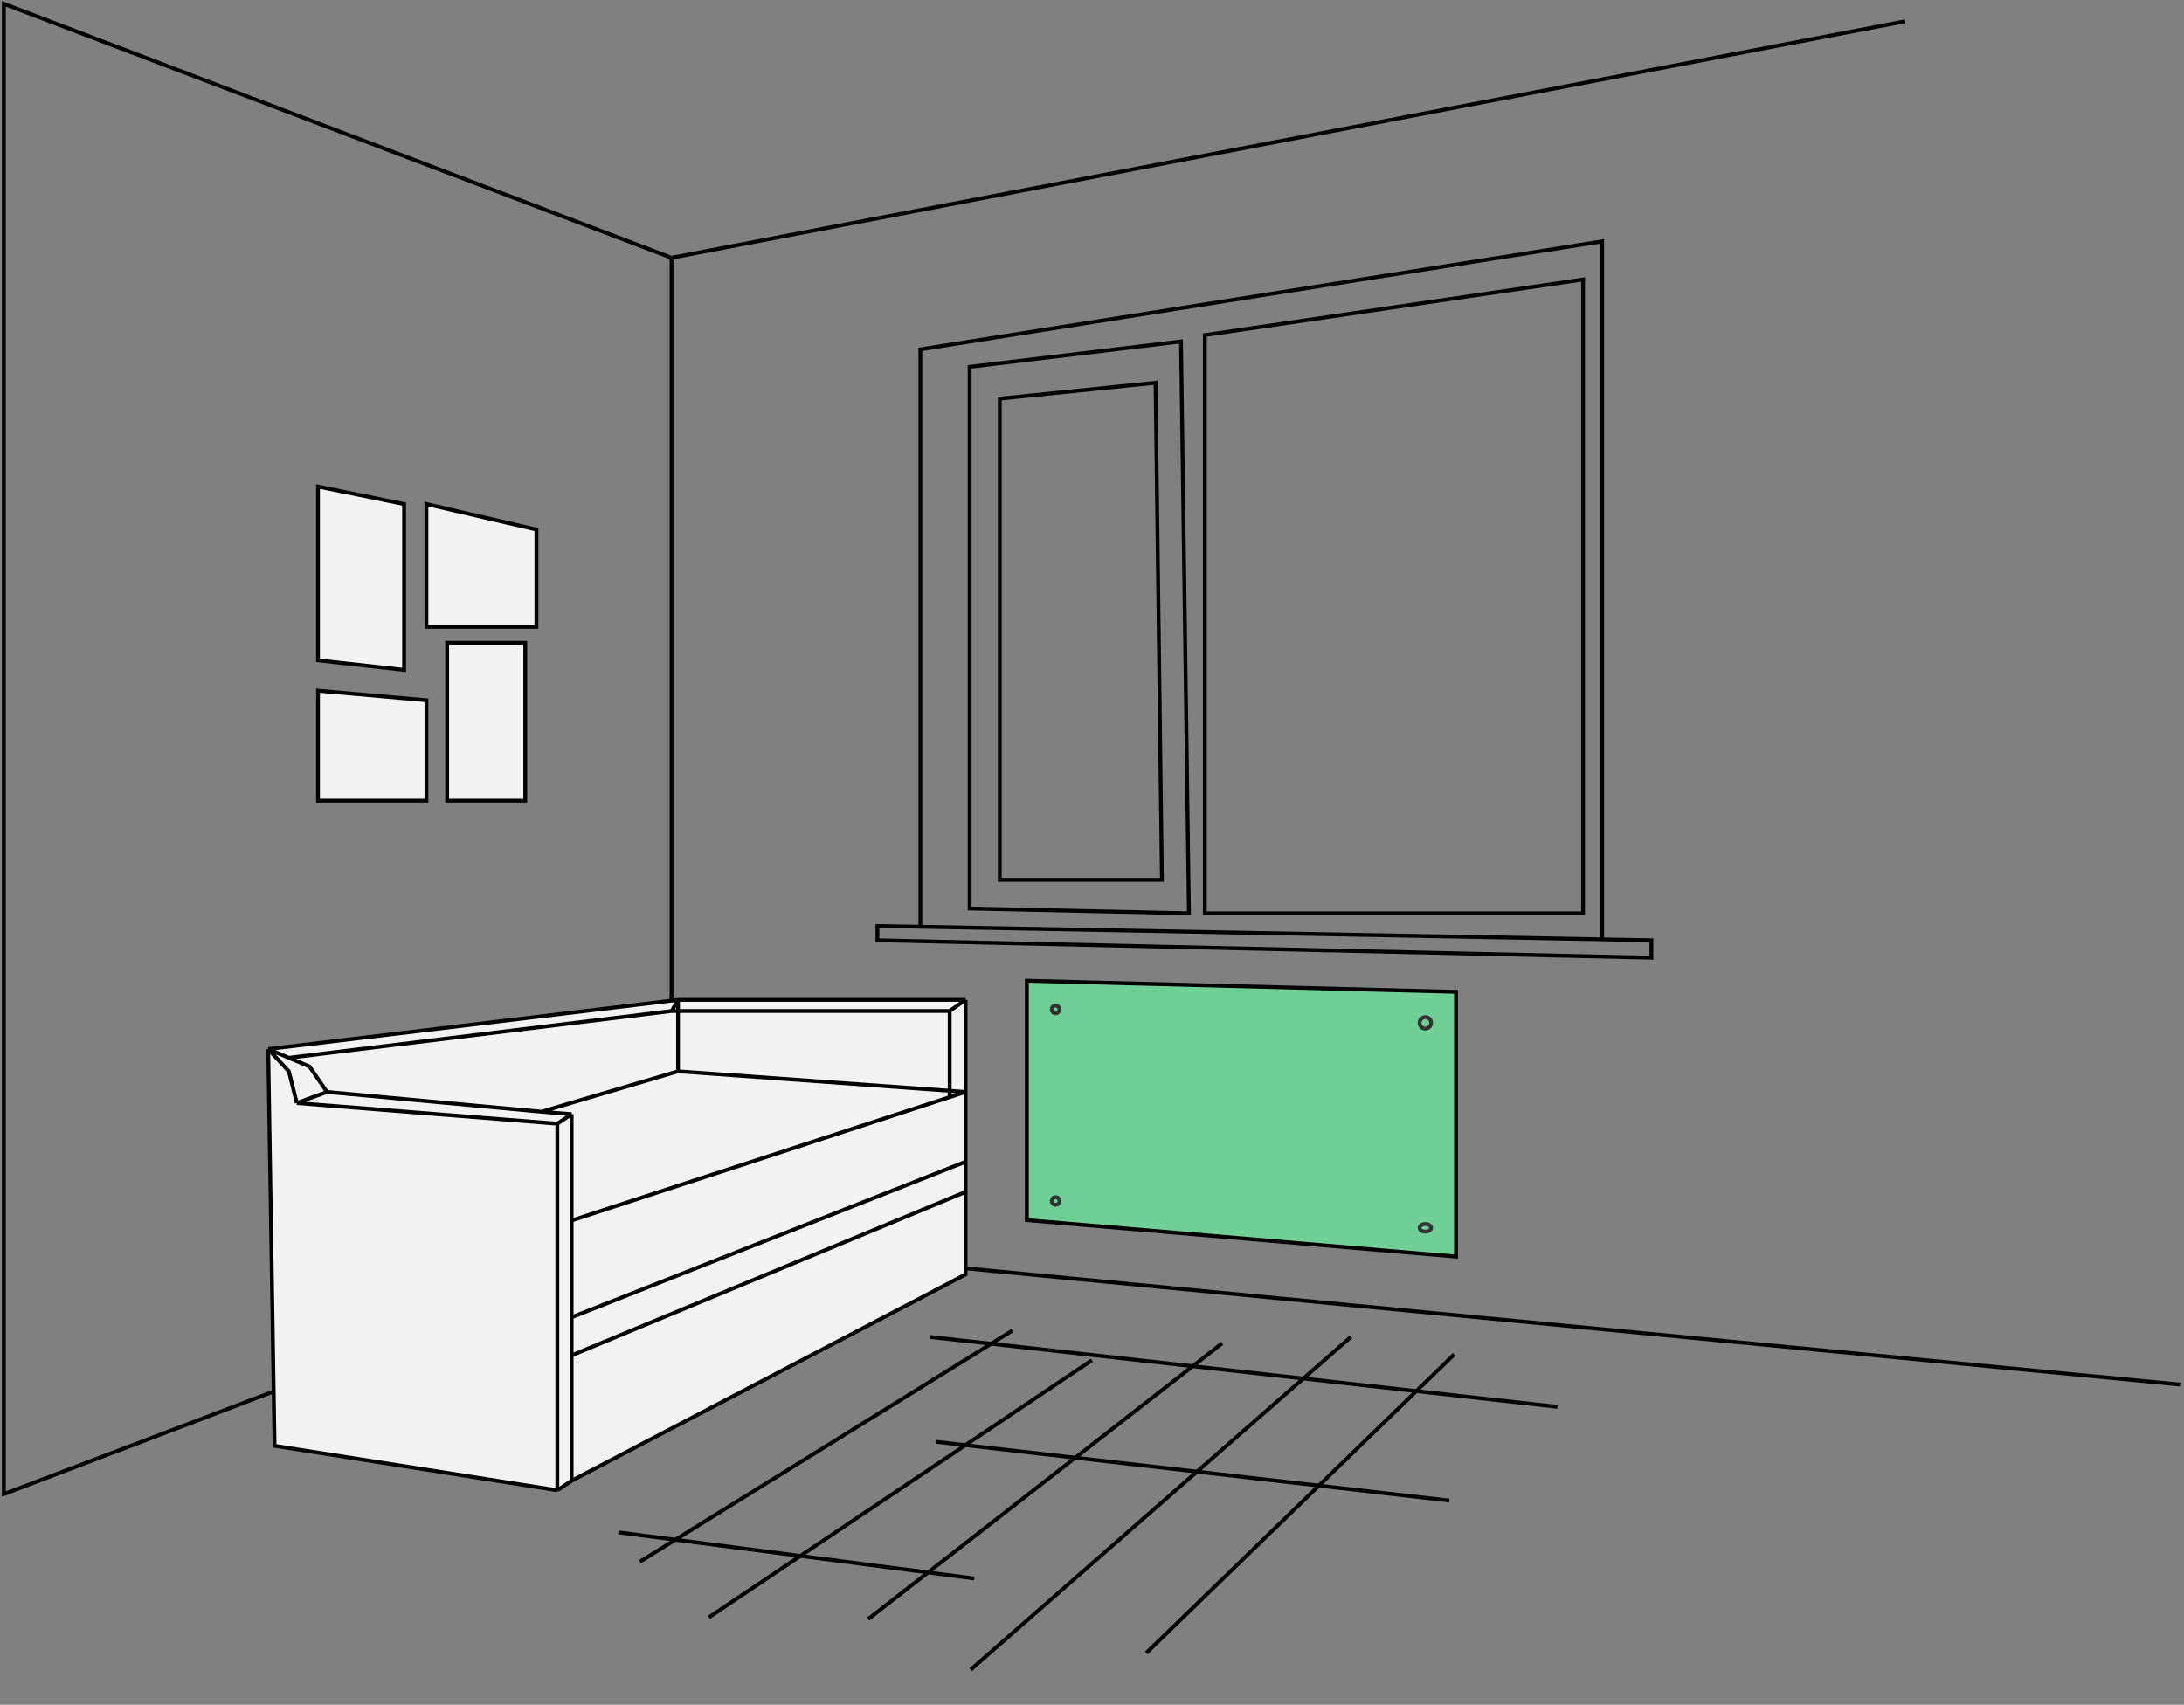 <svg width="570" height="445" viewBox="0 0 570 445" fill="none" xmlns="http://www.w3.org/2000/svg">
<rect x="0" y="0" width="570" height="445" fill="#808080" stroke="none"/>
<path d="M264.219 347.316L167.039 407.638M284.962 355.058L185.029 422.162M318.966 350.634L226.587 422.628M352.566 348.974L253.346 435.824M379.52 353.538L299.187 431.454" stroke="black"/>
<path d="M268 318.483V256L380 258.897V328L268 318.483Z" fill="#6FCF97" stroke="black"/>
<path d="M240.199 241.914L229 241.707V245.439L431 250V245.439L418.142 245.201M240.199 241.914V91.195L418.142 63V245.201M240.199 241.914L418.142 245.201M253.057 237.146L310.298 238.39L308.224 89.122L253.057 95.756V237.146ZM260.938 229.683H303.246L301.587 99.902L260.938 104.049V229.683ZM314.446 238.39H413.164V72.951L314.446 87.463V238.39Z" stroke="black"/>
<path d="M161.389 399.99L254.267 412.017" stroke="black"/>
<path d="M244.312 376.349L378.277 391.694" stroke="black"/>
<path d="M242.652 348.976L406.479 367.225" stroke="black"/>
<path d="M175.259 67.283V323.717M175.259 67.283L1 1V390L175.259 323.717M175.259 67.283L497.222 5.557M175.259 323.717L569 361.415" stroke="black"/>
<path d="M71.658 377.401L70 273.841L176.961 261H252V285.026V303.252V311.123V332.663L149.185 386.515L145.453 389L71.658 377.401Z" fill="#F2F2F2"/>
<path d="M70 273.841L71.658 377.401L145.453 389M70 273.841L176.961 261M70 273.841L75.389 279.641L77.462 287.926M70 273.841L75.389 276.12M145.453 389V293.311M145.453 389L149.185 386.515M145.453 293.311L149.185 290.825M145.453 293.311L77.462 287.926M149.185 290.825V318.579M149.185 290.825L141.308 290.188M149.185 386.515L252 332.663V311.123M149.185 386.515V353.79M252 261H176.961M252 261V285.026M252 261L247.854 263.9M176.961 261V279.641M176.961 261L175.303 263.9M85.339 285.026L80.779 278.398L75.389 276.12M85.339 285.026L77.462 287.926M85.339 285.026L141.308 290.188M149.185 318.579V343.848M149.185 318.579L247.854 286.379M252 285.026V303.252M252 285.026L176.961 279.641M252 285.026L247.854 286.379M149.185 343.848L252 303.252M149.185 343.848V353.79M252 303.252V311.123M149.185 353.79L252 311.123M176.961 279.641L141.308 290.188M75.389 276.12L175.303 263.9M175.303 263.9H247.854M247.854 263.9V286.379" stroke="black"/>
<circle cx="372" cy="267" r="1.5" stroke="#333333"/>
<circle cx="275.5" cy="263.5" r="1" stroke="#333333"/>
<path d="M373.5 320.5C373.5 320.722 373.381 320.96 373.114 321.161C372.847 321.361 372.455 321.5 372 321.5C371.545 321.5 371.153 321.361 370.886 321.161C370.619 320.96 370.5 320.722 370.5 320.5C370.5 320.278 370.619 320.04 370.886 319.839C371.153 319.639 371.545 319.5 372 319.5C372.455 319.5 372.847 319.639 373.114 319.839C373.381 320.04 373.5 320.278 373.5 320.5Z" stroke="#333333"/>
<circle cx="275.5" cy="313.5" r="1" stroke="#333333"/>
<path d="M83 172.371V127L105.467 131.579V174.868L83 172.371Z" fill="#F2F2F2"/>
<path d="M111.292 163.629V131.579L140 138.239V163.629H111.292Z" fill="#F2F2F2"/>
<path d="M116.701 209V167.792H137.088V209H116.701Z" fill="#F2F2F2"/>
<path d="M83 209V180.279L111.292 182.777V209H83Z" fill="#F2F2F2"/>
<path d="M83 172.371V127L105.467 131.579V174.868L83 172.371Z" stroke="black"/>
<path d="M111.292 163.629V131.579L140 138.239V163.629H111.292Z" stroke="black"/>
<path d="M116.701 209V167.792H137.088V209H116.701Z" stroke="black"/>
<path d="M83 209V180.279L111.292 182.777V209H83Z" stroke="black"/>
</svg>

